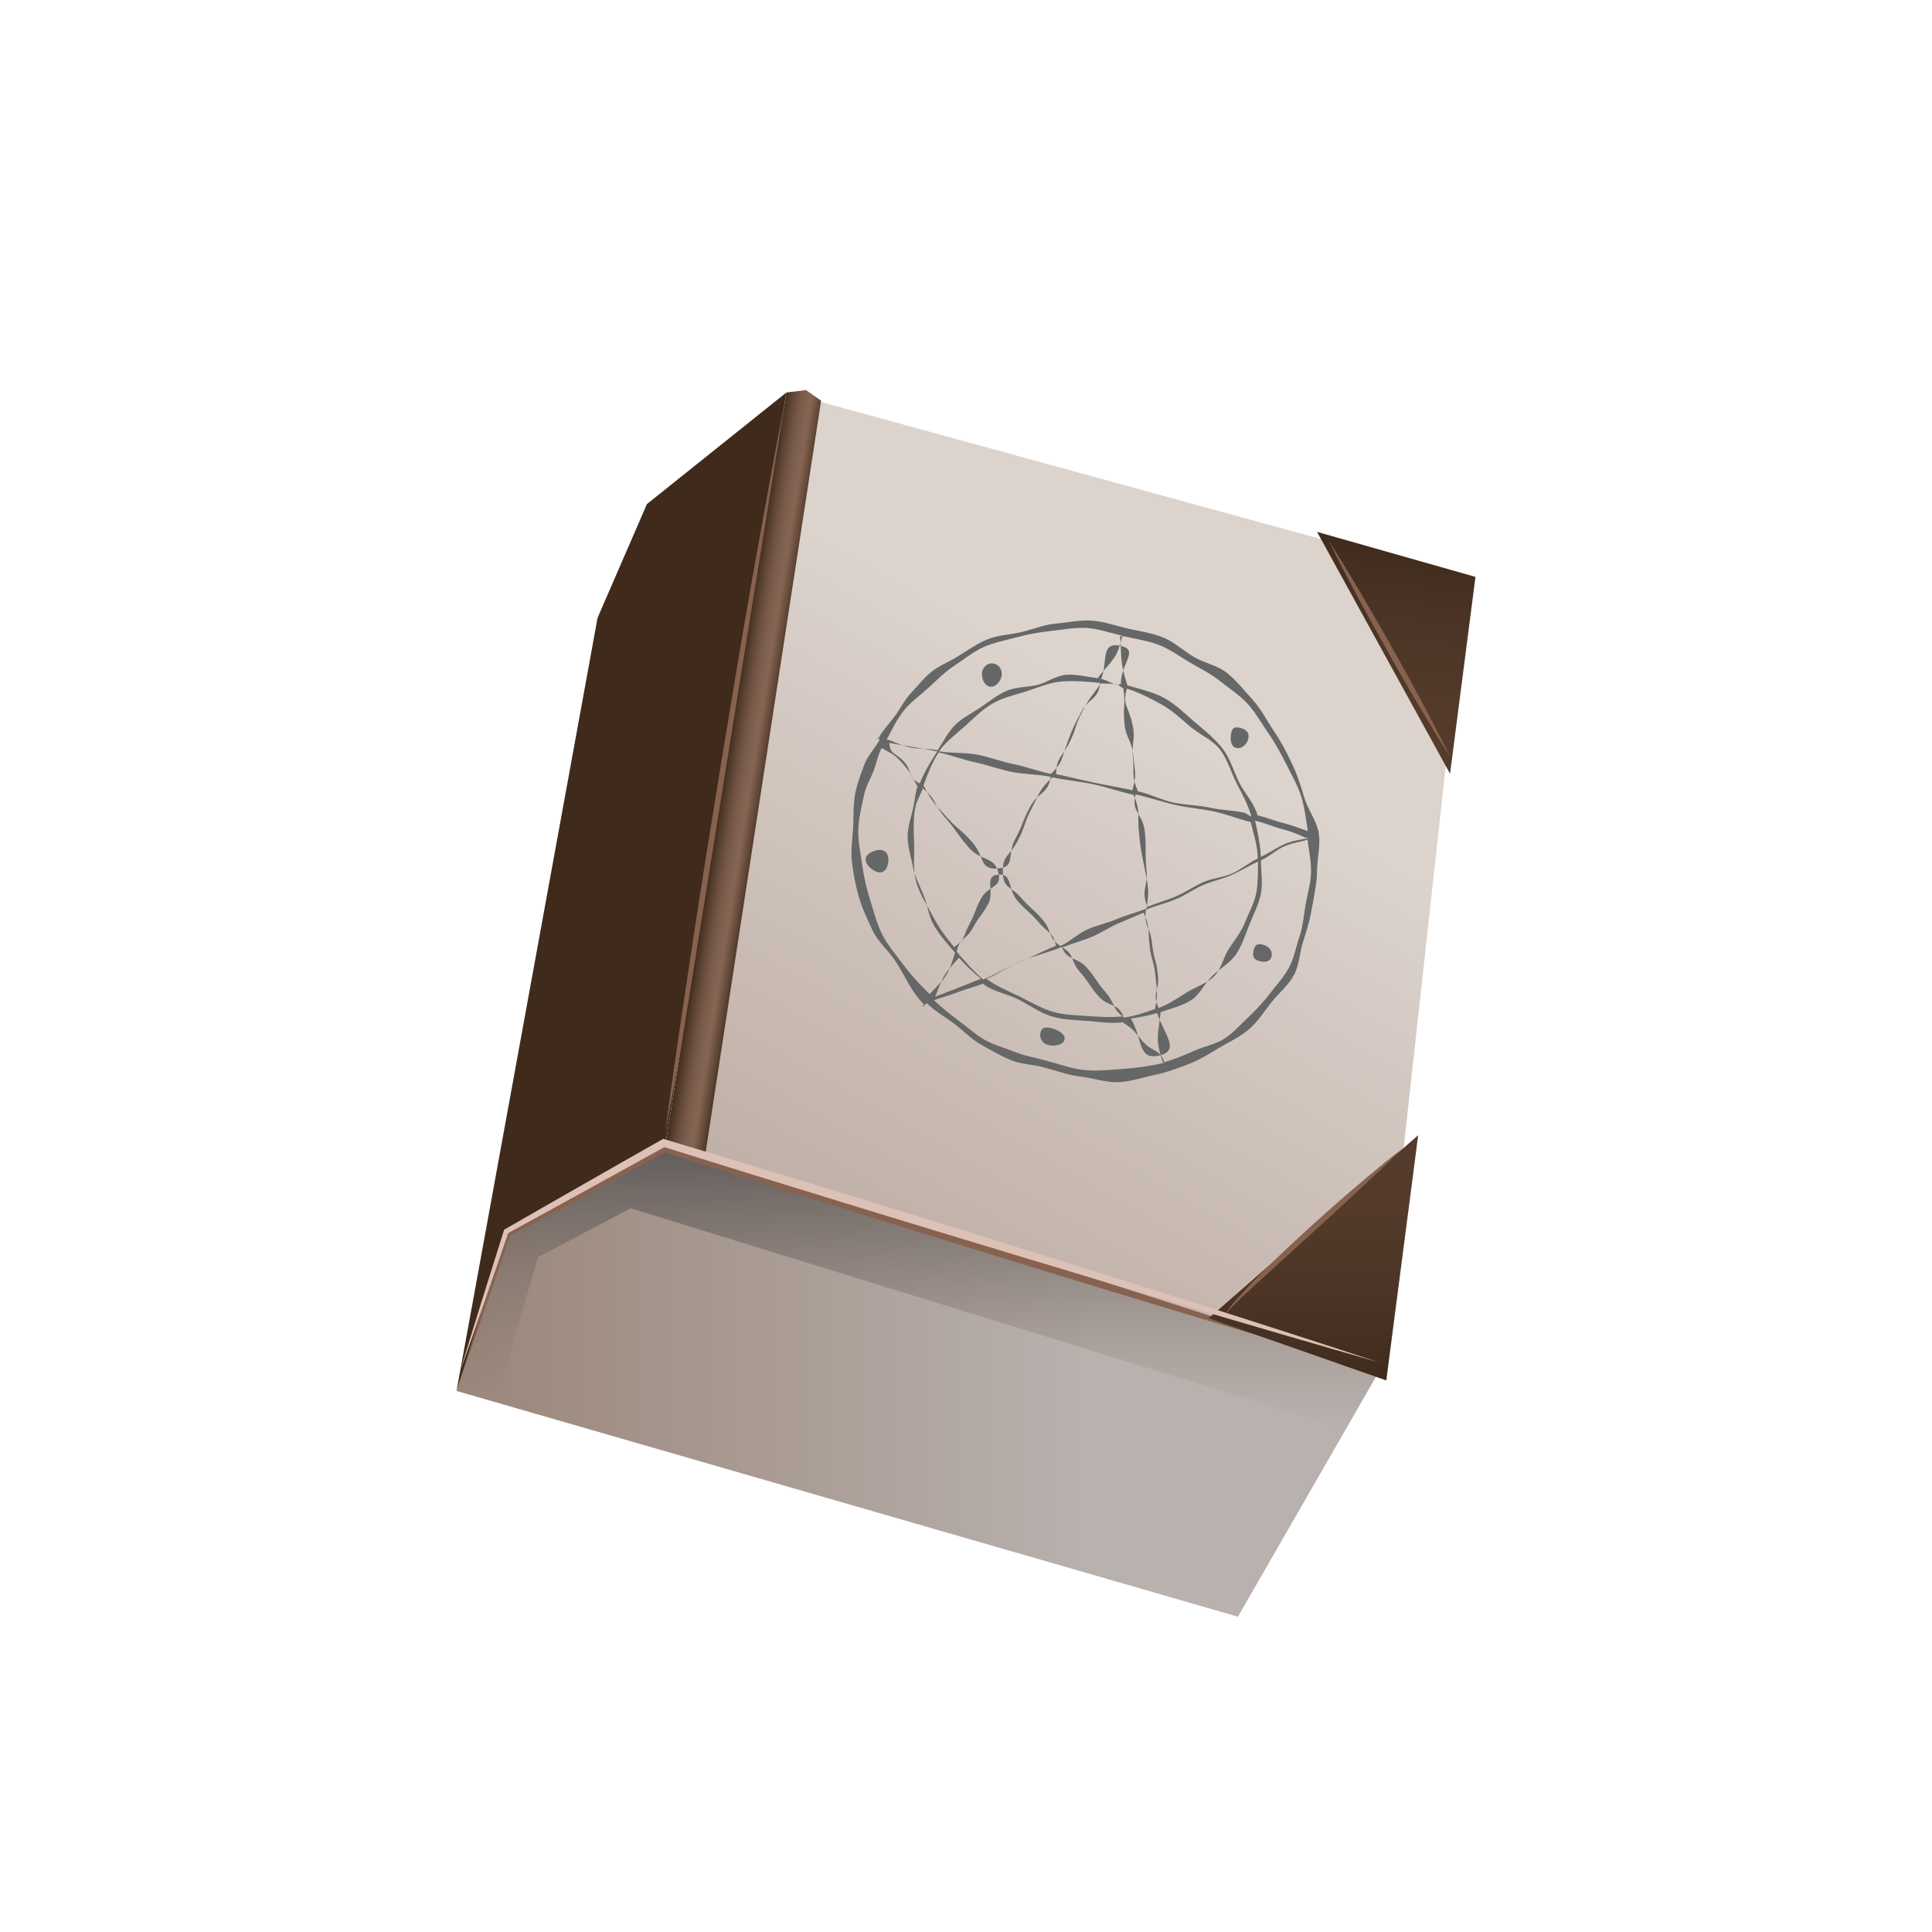 <svg xmlns="http://www.w3.org/2000/svg" xml:space="preserve" id="Layer_1" x="0" y="0" style="enable-background:new 0 0 2000 2000" version="1.1" viewBox="0 0 2000 2000">
  <style>
    .st4{fill:#87624f}.st9{fill:#666767}
  </style>
  <linearGradient id="SVGID_1_" x1="1427.583" x2="472.633" y1="1431.222" y2="1431.222" gradientUnits="userSpaceOnUse">
    <stop offset=".316" style="stop-color:#b8b1ae"/>
    <stop offset="1" style="stop-color:#9b867a"/>
  </linearGradient>
  <path d="m1427.6 1419.6-34.4 59.9-111.7 194.1-808.9-233.7 3.6-10.9 49.8-151.3 162.2-88.9z" style="fill:url(#SVGID_1_)"/>
  <path d="m618.6 639.6-146 800.3 53.4-162.2 162.2-88.9 125.9-782.5-144.4 115.5z" style="fill:#3f2a1c"/>
  <linearGradient id="SVGID_2_" x1="1355.944" x2="893.241" y1="505.77" y2="1307.195" gradientUnits="userSpaceOnUse">
    <stop offset=".316" style="stop-color:#dcd3cd"/>
    <stop offset="1" style="stop-color:#bfafa6"/>
  </linearGradient>
  <path d="m1427.6 1419.6 90.4-820.3-703.9-193-125.9 782.5z" style="fill:url(#SVGID_2_)"/>
  <linearGradient id="SVGID_3_" x1="951.903" x2="951.903" y1="1188.807" y2="1479.477" gradientUnits="userSpaceOnUse">
    <stop offset="0" style="stop-color:#605d5c"/>
    <stop offset="1" style="stop-color:#9b867a;stop-opacity:0"/>
  </linearGradient>
  <path d="m1427.6 1419.6-34.4 59.9-740.3-228.7-96 50.7-40 138.4-40.7-10.9 49.8-151.3 162.2-88.9z" style="fill:url(#SVGID_3_)"/>
  <path d="m476.2 1429 11.7-38.1 11.8-38 23.9-76 .3-.9.9-.5 40.3-22.6 40.4-22.6 40.4-22.5 40.4-22.5 1.4-.8 1.6.5 92.5 28.5 92.5 28.7 23.1 7.2 23.1 7.2 46.2 14.5 46.2 14.5 46.2 14.6c61.5 19.5 123 39.1 184.5 59l46.1 14.9 46 15c30.7 10 61.3 20.2 91.9 30.4-31-9-62-18.1-92.9-27.3l-46.4-13.8-46.4-13.9c-61.8-18.6-123.6-37.4-185.2-56.4l-46.3-14.2-46.2-14.4-46.2-14.4-23.1-7.2-23.1-7.2-92.4-29-92.3-29.2 3-.3-40.7 22-40.7 21.9L568 1258l-40.8 21.8 1.1-1.4-25.8 75.3-13 37.6-13.3 37.7zM813 412.4c-8.6 63.9-18 127.6-27.8 191.2-4.8 31.8-9.9 63.6-14.9 95.5L755 794.5l-15.8 95.3-8.1 47.6-4.1 23.8-4.2 23.8c-11.1 63.5-22.4 126.9-34.7 190.1 8.6-63.9 18-127.6 27.7-191.3l3.6-23.9 3.7-23.9 7.5-47.7 15.4-95.4 15.8-95.3c5.4-31.7 10.7-63.5 16.3-95.2 11.3-63.3 22.7-126.7 34.9-190z" class="st4"/>
  <linearGradient id="SVGID_4_" x1="1769.893" x2="2001.346" y1="645.895" y2="645.895" gradientTransform="rotate(97.12 1645.898 460.913)" gradientUnits="userSpaceOnUse">
    <stop offset="0" style="stop-color:#3f2a1c"/>
    <stop offset=".117" style="stop-color:#442e20"/>
    <stop offset=".406" style="stop-color:#4d3627"/>
    <stop offset=".699" style="stop-color:#533a2b"/>
    <stop offset="1" style="stop-color:#543b2c"/>
  </linearGradient>
  <path d="M1527.4 597.2 1501.1 801l-137.7-250.4z" style="fill:url(#SVGID_4_)"/>
  <path d="M1375.4 559.6c11.5 18 22.6 36.3 33.4 54.7 5.5 9.2 10.8 18.5 16.1 27.7l15.9 27.9 15.6 28.1c5.1 9.4 10.3 18.8 15.3 28.2 10.1 18.9 20 37.8 29.4 57.1-11.6-18-22.6-36.4-33.5-54.8-5.5-9.2-10.8-18.5-16.1-27.7l-15.8-27.9-15.6-28c-5.1-9.4-10.3-18.8-15.3-28.2-10.1-18.9-20-37.8-29.4-57.1z" class="st4"/>
  <linearGradient id="SVGID_5_" x1="1202.682" x2="1456.501" y1="1057.84" y2="1057.84" gradientTransform="rotate(-90 1466.76 1164.919)" gradientUnits="userSpaceOnUse">
    <stop offset="0" style="stop-color:#3f2a1c"/>
    <stop offset=".117" style="stop-color:#442e20"/>
    <stop offset=".406" style="stop-color:#4d3627"/>
    <stop offset=".699" style="stop-color:#533a2b"/>
    <stop offset="1" style="stop-color:#543b2c"/>
  </linearGradient>
  <path d="m1251.3 1364.6 216.8-189.4-33 253.8z" style="fill:url(#SVGID_5_)"/>
  <path d="M1269.8 1361.9c-.3 0-.7-.1-.9-.4-.1-.3 0-.7 0-1 .2-.7.5-1.2.8-1.8.7-1.2 1.4-2.3 2.2-3.4 1.6-2.2 3.2-4.2 4.9-6.3 3.4-4.1 7-8 10.5-11.9 7.2-7.7 14.6-15.3 22.1-22.7 7.5-7.5 15.1-14.7 22.8-22 7.7-7.2 15.5-14.4 23.2-21.5 7.8-7.1 15.7-14.1 23.6-21.1 7.9-6.9 15.8-13.9 23.9-20.7 16-13.7 32.2-27.2 48.9-40.2-15 14.9-30.4 29.3-45.8 43.7-7.7 7.2-15.5 14.3-23.2 21.5l-23.3 21.3-46.8 42.5c-7.8 7.1-15.6 14.2-23.2 21.4-3.9 3.6-7.7 7.2-11.4 10.9-1.9 1.9-3.7 3.7-5.4 5.7-.9 1-1.7 2-2.5 3-.4.5-.7 1.1-1 1.7-.1.3-.2.6-.1.9 0 .2.4.3.7.4z" class="st4"/>
  <linearGradient id="SVGID_6_" x1="750.25" x2="792.154" y1="797.043" y2="803.679" gradientUnits="userSpaceOnUse">
    <stop offset="0" style="stop-color:#3f2a1c"/>
    <stop offset=".059" style="stop-color:#493325"/>
    <stop offset=".192" style="stop-color:#5d4435"/>
    <stop offset=".323" style="stop-color:#6e5242"/>
    <stop offset=".451" style="stop-color:#7a5c4b"/>
    <stop offset=".573" style="stop-color:#826250"/>
    <stop offset=".684" style="stop-color:#846452"/>
    <stop offset="1" style="stop-color:#4c3627"/>
  </linearGradient>
  <path d="m814.1 406.3 20.3-2.5 15.6 11-120.7 785.5-40.6-14.4z" style="fill:url(#SVGID_6_)"/>
  <path d="m476.2 1419.6 11.2-36.5 11.3-36.4 22.9-72.8.3-.9.8-.5 40.6-23.3 40.6-23.2 40.6-23.2 40.7-23.1 1.4-.8 1.6.5 92.7 28 92.6 28.2 23.2 7.1 23.1 7.1 46.3 14.3 46.3 14.3 46.2 14.4c61.6 19.2 123.2 38.5 184.7 58l46.1 14.7 46.1 14.8c30.7 9.9 61.4 19.9 92.1 30-31-8.8-62.1-17.8-93-26.8l-46.5-13.6-46.4-13.7c-61.9-18.3-123.7-36.8-185.5-55.5l-46.3-14-46.3-14.1-46.3-14.1-23.2-7.1-23.1-7.1-92.5-28.5-92.4-28.8 3.1-.3-40.9 22.6-41 22.6-41 22.5-41 22.5 1.1-1.3-24.8 72.1-12.5 36-12.9 35.9z" style="fill:#ddc1b6"/>
  <path d="M1318.9 757c-7.3-10.8-13.1-22.5-21.6-32-8.7-9.5-16.9-20.1-26.7-28.1-9.9-8-23.6-10.4-34.6-16.8-10.9-6.4-20.5-15.7-32.2-20.3-11.6-4.6-24.2-6.4-36.5-9.2-12.3-2.8-24.5-7.2-36.8-8.1-12.5-.9-24.9 1.9-37.1 3-12.3 1-23.6 5.8-35.5 8.7-11.9 2.9-24.7 3.1-36 7.8-11.2 4.6-21 11.8-31.5 18.2-8.6 5.2-18.3 9-26 15.1-7.8 6.2-13.8 14.2-20.7 21.4-6.9 7.1-11.1 16-16.9 24-5.8 7.9-12.8 15-17.5 23.7-.4.5-1.2-1.1-1.5-.5-.3.6 3.1 1.1 2.9 1.7-4.7 8.8-12.4 16.4-15.9 25.8-3.4 9.3-7.1 18.7-9.2 28.6-2.5 11.8-1.9 24.1-2.4 36-.6 12.1-2.7 24.2-1.3 36.2 1.5 12.1 3.7 24.4 7.2 36.3 3.4 11.8 8.9 23.5 14.3 34.9 5.3 11.3 15.9 20.2 23.1 30.9 10.2 15.2 16.8 32.6 29.8 45.3.6.7-1.7 1.5-1 2.2.7.7 3.4-3.7 4.3-3.1 8.4 8.1 18.6 13.9 28 20.9 9.4 7 17.4 15.8 27.7 21.6 10.2 5.8 20.5 11.9 31.4 16.3 10.7 4.4 22.8 4.4 34.1 7.5 12.8 3.4 25.1 8 37.8 9.5 12.9 1.5 26.3 6.2 38.9 5.8 12.7-.5 25-4.9 37.2-7.4 12.2-2.5 23.9-6.7 35.4-11.2 11.4-4.4 21.6-10.8 32.2-17.1 10.5-6.3 21.9-11.4 30.9-19.3 9.2-8 15.6-18.5 23.1-27.9 7.6-9.4 17.4-17.4 23.2-28.1 5.8-10.6 5.9-24.3 9.9-35.9 3.9-11.5 7-23.1 9.1-35.5 2.1-12.4 4.8-24.3 4.9-36.8.1-12.7 3.7-25.5 1.9-38.1-1.9-12.6-11-24.2-14.8-36.5-3.7-12.2-7.4-24.2-13-35.8-5.4-11.7-11.3-22.9-18.6-33.7zm-18.2 166.2c-1.9 11.2-7.6 20.9-11.6 31-4 10.3-10.8 18.6-16.7 27.5-6 9.1-8 21.5-15.7 29.1-7.8 7.6-19.3 10.9-28.5 16.7-9.2 5.8-18.5 12.2-28.8 16-7.3-15.8 1-17-.7-33.8-1.7-16.8-4.5-16.8-6.2-33.6-1.7-16.8-8.9-18.1-6.2-34.4 9.5-4.1 22.6-7.1 31.8-11.2 9.6-4.2 18-10.2 27.1-14.2 9.7-4.3 20.2-6.2 29.1-10.2 9.9-4.5 19.4-10.3 28-14.2-.1 10.1.1 21.3-1.6 31.3zm-136.9 130.2c-13.1-9.3-8.7-14-19.2-26.1-10.5-12-8.9-13.3-19.3-25.3s-19.9-6.7-25.9-21.1c9.2-3.9 21.9-7.2 31.4-11.3 9.3-4 17.7-9.8 27.1-13.8 9.3-4 16.7-7 26-11 6.7 15.8 4.3 16 6 32.7 1.7 16.7 4.6 16.7 6.3 33.5 1.7 16.8 2.4 17.3-.5 33.5-10.2 3.6-21.1 7.4-31.9 8.9zm34-4.8c7.2 21.8 24.2 38.8 2.6 44-23 5.5-17.1-16.8-29.7-38.2 9.8-1.6 17.9-2.8 27.1-5.8zm-207.4-63.3c2.6-14.6 9.7-11.9 16.7-24.8s8.9-11.9 15.9-24.8c7-13-4.9-29.1 10.5-30.3 15.1-1.2 9.4 15.3 19.7 27 10.3 11.7 11.8 10.5 22 22.3 10.3 11.8 14.4 9.5 18 24.2-13.4 5.6-23.8 11.2-36.1 16.3-14 5.8-27.5 14-39.2 18.8-9.5-7.6-19.6-19.7-27.5-28.7zm25.1 27.9c-22.3 9.1-39.3 15.3-47.4 18.6 8.7-22.5 8.5-22.5 24.6-40.4 7.4 8.3 14.1 14.8 22.8 21.8zM955.3 816c14.9 12.5 10.8 16.4 23.6 30.9 12.8 14.6 11.2 15.9 24 30.5 12.8 14.7 27 8.5 30.9 27 3.2 15-11.1 12.5-18.1 25.5-7 12.9-5.2 13.9-12.2 26.8-7 12.9-3.5 15.4-15.8 23.7-8.8-10.5-15.5-19.7-21.8-31.5-6.2-11.8-14.1-23.7-17.6-36.4-3.4-12.5-1.6-26-2-39-.4-12.6-1.3-25.7 1.4-38.4 1.3-6.3 5.6-13.1 7.6-19.1zm16.4-37.1c12.3 2.5 25.3 7.7 38 10.3 12.4 2.6 24.6 7.2 37.2 9.8 12.5 2.6 28.3 2.5 40.7 5.1-2.5 18.5-12.8 15.1-21.4 31.4-8.6 16.3-6.8 17.3-15.5 33.5s1.2 28.8-18 30.1c-19.2 1.2-13.1-12.2-26-27-12.9-14.7-15.1-13-28-27.6-12.8-14.6-13.9-14.5-22.7-31.5 4.3-11.8 9-24 15.7-34.1zM952.2 811c-12.5-5.5-7.4-12.3-16.3-22.4-8.9-10.1-14.3-6.7-15.3-19.6 16.3 3.3 32.1 5.2 49.7 8.8-6.2 9.3-14 22.4-18.1 33.2zm204.2-102.4c2.7.6 3.8 2.9 6.4 3.7 2.8 17.6-.5 17.7 1.1 35.4s7.7 17.5 9.3 35.2c1.7 17.7 3.7 18.3-.9 35.1-12.5-2.7-24.1-4.6-37.8-7.4-14.7-3.1-27-6.3-41.4-9.3 1-17.9 5.4-16.1 13.5-31.7 8.1-15.6 5.5-17.1 13.6-32.7 8.1-15.7 9.4-15.1 19.6-29.5 5.5.6 11-.1 16.6 1.2zm-16.4-5.7c7-19.1-.8-38.6 19.8-34.4 20.3 4.2-.2 19.1.6 39.6-2.3-.6-1.7 1.5-4 .9-5.2-1.2-11.3-5.4-16.4-6.1zm26.5 10c12.2 3.7 24.8 10.2 35.7 16.2 11.2 6.2 20.2 14.8 29.8 23 9.8 8.3 22.8 13.5 30.7 23.5 7.9 10.1 11.3 23.2 17.1 34.6 5.8 11.4 12.2 22.7 15.6 35-2.4-.5-4.8-3.3-7.4-3.9-11-2.5-23.6-2.5-37.1-5.5-11.4-2.5-24-2.3-37.1-5.2-11.6-2.5-23-8.7-35.8-11.4-7.1-16.7-3.6-17.5-5.2-35.2-1.6-17.7 3.3-18.1-.8-35.5-4.2-18.1-10.3-18.9-5.5-35.6zm20.5 227.5c-9.5 4.1-21.3 6.8-30.8 11-9.6 4.1-20.2 6.3-29.8 10.4-9.7 4.1-19.3 13.5-28.7 17.5-13.5-9-8-15.3-18.5-27.4-10.6-12.1-12.1-10.9-22.6-23-10.5-12-17.6-9.1-18.4-24.3-1.1-19.3 6.1-16.9 15-33.6 8.9-16.7 6.2-18.1 15.1-34.8 8.8-16.7 7.3-18.4 21-31.5 14.3 3 28.6 4.2 42.6 7.2 14.5 3.1 27.7 7.9 41.6 10.9 7.7 18.5 3.6 19.2 5.5 38.8 1.9 19.6 2.4 19.3 6.2 38.8 3.8 19.8 4.4 20.7 1.8 40zm-99.1-139.2c-12.7-2.7-26.2-7.6-38.3-10.1-13-2.7-25.2-7.3-37-9.7-13.4-2.8-29.1-1.4-40.5-3.7 6.9-9.9 18.7-18.6 27.6-26.7 9-8.2 17.5-16.8 28.1-22.9 10.6-6.1 22.8-8.6 34.6-12.4 11.7-3.7 23-8.9 35.5-10.1 12.2-1.2 28.3 0 41 1.4-1.8 17.7-11.8 15-19.9 30.6-8.1 15.6-8.3 15.4-14.4 32-6.3 17-4.2 19.3-16.7 31.6zm11 179.2c13.8 7.4 8.7 13.9 19 25.7 10.3 11.8 8.7 13.1 19.1 25 10.3 11.9 20.3 6.6 25.8 21-11.1 1.3-25.1.6-36.8-.3-11.3-.9-22.8-.9-34.3-3.9-12.8-3.4-24.1-10.3-35.6-16-11.9-5.8-24.5-10.8-34.9-18.6 11.6-4.7 23.4-13.2 37.2-18.9 12.2-5 27.3-8.5 40.5-14zm88.9-41.6c-7.1-18.4.8-19.7-1-38.9-1.9-19.2.3-19.2-1.6-38.4-1.8-19.2-14.7-21-9.6-39.1 13.6 2.9 29.1 8.2 41.8 11 13.8 3 27.3 4 39.6 6.7 14.3 3.2 25.9 8.1 37.7 10.9 3.2 12.7 7.1 24.5 7.4 37.7-8.6 3.9-16.9 11.1-26.8 15.6-8.9 4-20.1 4.7-29.9 9-9.1 4-17.6 10-27.2 14.2-9.2 4.1-20.9 7.2-30.4 11.3zm111.4-89.3c9.9 2.3 19.9 6.7 27.4 8.6 12.5 3.1 20.7 7.5 25.4 9.2 0 .2 2.5-.3 2.5-.1-4.5 2.1-14.8 1.9-25.9 7.1-6.9 3.2-14.4 8.6-23.4 12.7-.5-12.3-3.2-25.7-6-37.5zm54.7 10.9c-4.8-1.6-14.2-5.6-27.7-9-7.2-1.8-13.8-4.9-24.4-7.3-3.4-12.8-12.9-22-18.9-33.9-5.9-11.9-9.4-25.2-17.6-35.7-8.2-10.4-18.9-18.9-29-27.5-10-8.5-19.7-18.3-31.4-24.6-11.4-6.2-25-9.1-37.8-12.9-7.8-24.7-5.7-25.6-7.6-51.2.9.2 5.3.6 6.2.8 11.8 2.7 23.7 4.4 34.7 8.8 11.2 4.4 21.1 11.9 31.4 17.9 10.5 6.1 21.4 11.5 30.8 19 9.5 7.6 20.2 14.4 28.5 23.3 8.3 9 14.5 20.1 21.5 30.2 6.9 10.1 13 20.9 18.5 31.9 5.4 11 11.9 22 15.7 33.6 3.7 11.5 5.1 24.6 7.1 36.6zm-192-202.4c-5.8 25-10.1 24.1-25.7 44.1-11-1.4-21.2-4.2-31.9-3.6-10.9.6-20.4 8.1-30.8 10.6-10.5 2.5-22.1 1.9-31.8 6.2-9.7 4.3-18.1 11.2-26.8 17.1-8.7 5.9-18.8 10.7-26.2 18.1-7.4 7.3-12.2 17.4-18.1 26.1-9.8-2-19.5-1-27.2-2.6-12-2.4-20.2-7.6-25.5-8.6 5.7-10.2 10.5-20.8 17.7-29.8 7.3-9.1 17.2-16 25.8-23.8 8.7-7.9 16.8-16.4 26.7-22.8 9.8-6.4 19.3-14.3 30.1-19.2 10.8-4.8 23.1-7 34.7-10.2 11.4-3.1 23.4-5.2 35.4-6.5 11.8-1.3 24-3.6 36.2-3.1 11.9.6 25.4 5.5 37.4 8zM894.7 822c1.9-8.9 7.1-16.8 10.1-25.2 3.1-8.6 3.8-14.6 7.9-22.5 12.2 7.1 12.9 6.1 22.1 16.6 9.2 10.5 8.1 11.4 15 23.4-2.4 6.7-2.6 13.1-4.1 20.3-2.2 10.4-6 20.6-6.1 31-.2 10.7 3.6 21.4 5.5 31.9 1.9 10.6 7.6 20.2 11.4 30.3 3.9 10.3 5 21.3 10.7 30.8 5.7 9.6 14.1 19.1 21.5 27.7-7.6 24-8.9 24.7-26.4 42.8-9.4-9.4-18.1-18.3-25.9-28.8-7.7-10.5-16.9-20.8-22.8-32.2-5.9-11.4-8.9-24.1-12.8-36.2-3.8-11.9-6.5-24.3-8.3-36.7-1.7-12.1-4.4-24.8-4-37.1.5-11.9 3.6-24 6.2-36.1zm72.1 213.4c5-2 15.7-4.6 26.9-9.1 7.2-2.9 14.4-4.2 23.7-8 10.7 8.3 24 10 36.5 16.2 12.1 6 23.5 14.7 37 18.3 12.2 3.2 24.6 3.3 36.5 4.2 12.3.9 23.2 2.8 34.9 1.3 12.2 8.1 11.2 8.8 20.8 19.9 9.6 11.1 18.7 8.2 22.3 21.9-12.6 3.2-29.2 5.5-42.6 6.4-13.2.9-26.6 2.6-40.3 1.2-13.3-1.4-26.6-6.3-40.2-9.9-10.7-2.9-21.5-4.7-31.6-8.8-10.3-4.2-21.4-7-30.9-12.3-9.7-5.4-18.1-13.3-26.9-19.7-9-6.5-18.2-14.2-26.1-21.6zm237.1 64.6c-8.4-25.4-5-26.6-2.5-52.2 10.7-3.9 21.7-6.2 31.2-12.1 9.5-5.9 14.3-17.8 22.4-25.5 8-7.7 18.5-13.3 24.8-22.7 6.1-9.2 9.6-20.4 13.8-31 4.1-10.4 9.8-20.6 11.8-32.1 1.9-10.9 0-22.8-.2-33.7 9-4.1 15.9-10.7 22.9-13.9 10.8-5 20.5-5.4 25.4-7.7 1.4 11.2 3.9 22.5 3.7 33.9-.2 11.1-3.7 21.9-5.6 33-1.9 11.3-2.8 22.8-6.3 33.3-3.6 10.7-5.7 22.4-10.8 32.1-5.2 9.9-13.1 18.2-19.7 26.9-6.7 8.8-14.3 16.9-22.2 24.4-8 7.5-15.5 16.1-24.6 22.2-9.2 6.1-21.2 8.1-31.3 12.7-10.2 4.5-21.9 9.4-32.8 12.4z" class="st9"/>
  <path d="M1024.3 710.7c5.9 1.4 11.3-4.9 12.5-10.6 1.1-5.7-1.8-11.7-7.7-13.1-5.9-1.4-11.2 2.6-12.4 8.4-1.1 5.7 1.7 13.9 7.6 15.3zm255.6 63.6c5.9 1.4 11.5-4.5 12.5-10.4s-2.9-9.1-8.8-10.5c-5.9-1.4-8.1.3-9.2 6.2-1 5.9-.5 13.3 5.5 14.7zm27.1 203.5c-6-1.5-8.4.9-9.5 6.8-1 5.9.5 8.8 6.5 10.4 6 1.6 11.4.4 12.4-5.5s-3.4-10.1-9.4-11.7zm-393.7-97.6c-6-1.5-15.9 2.7-17.1 8.4-1.2 5.6 6.3 12.6 12.3 14.2 6 1.5 9.5-2.7 10.7-8.3 1.3-5.7.2-12.7-5.9-14.3zm175.2 184.2c-6.1-1.6-10.4-.8-11.5 4.9-1.1 5.8 2.1 10.9 8.2 12.5 6.1 1.6 15.7 0 16.8-5.8 1.1-5.8-7.4-10-13.5-11.6z" class="st9"/>
</svg>
